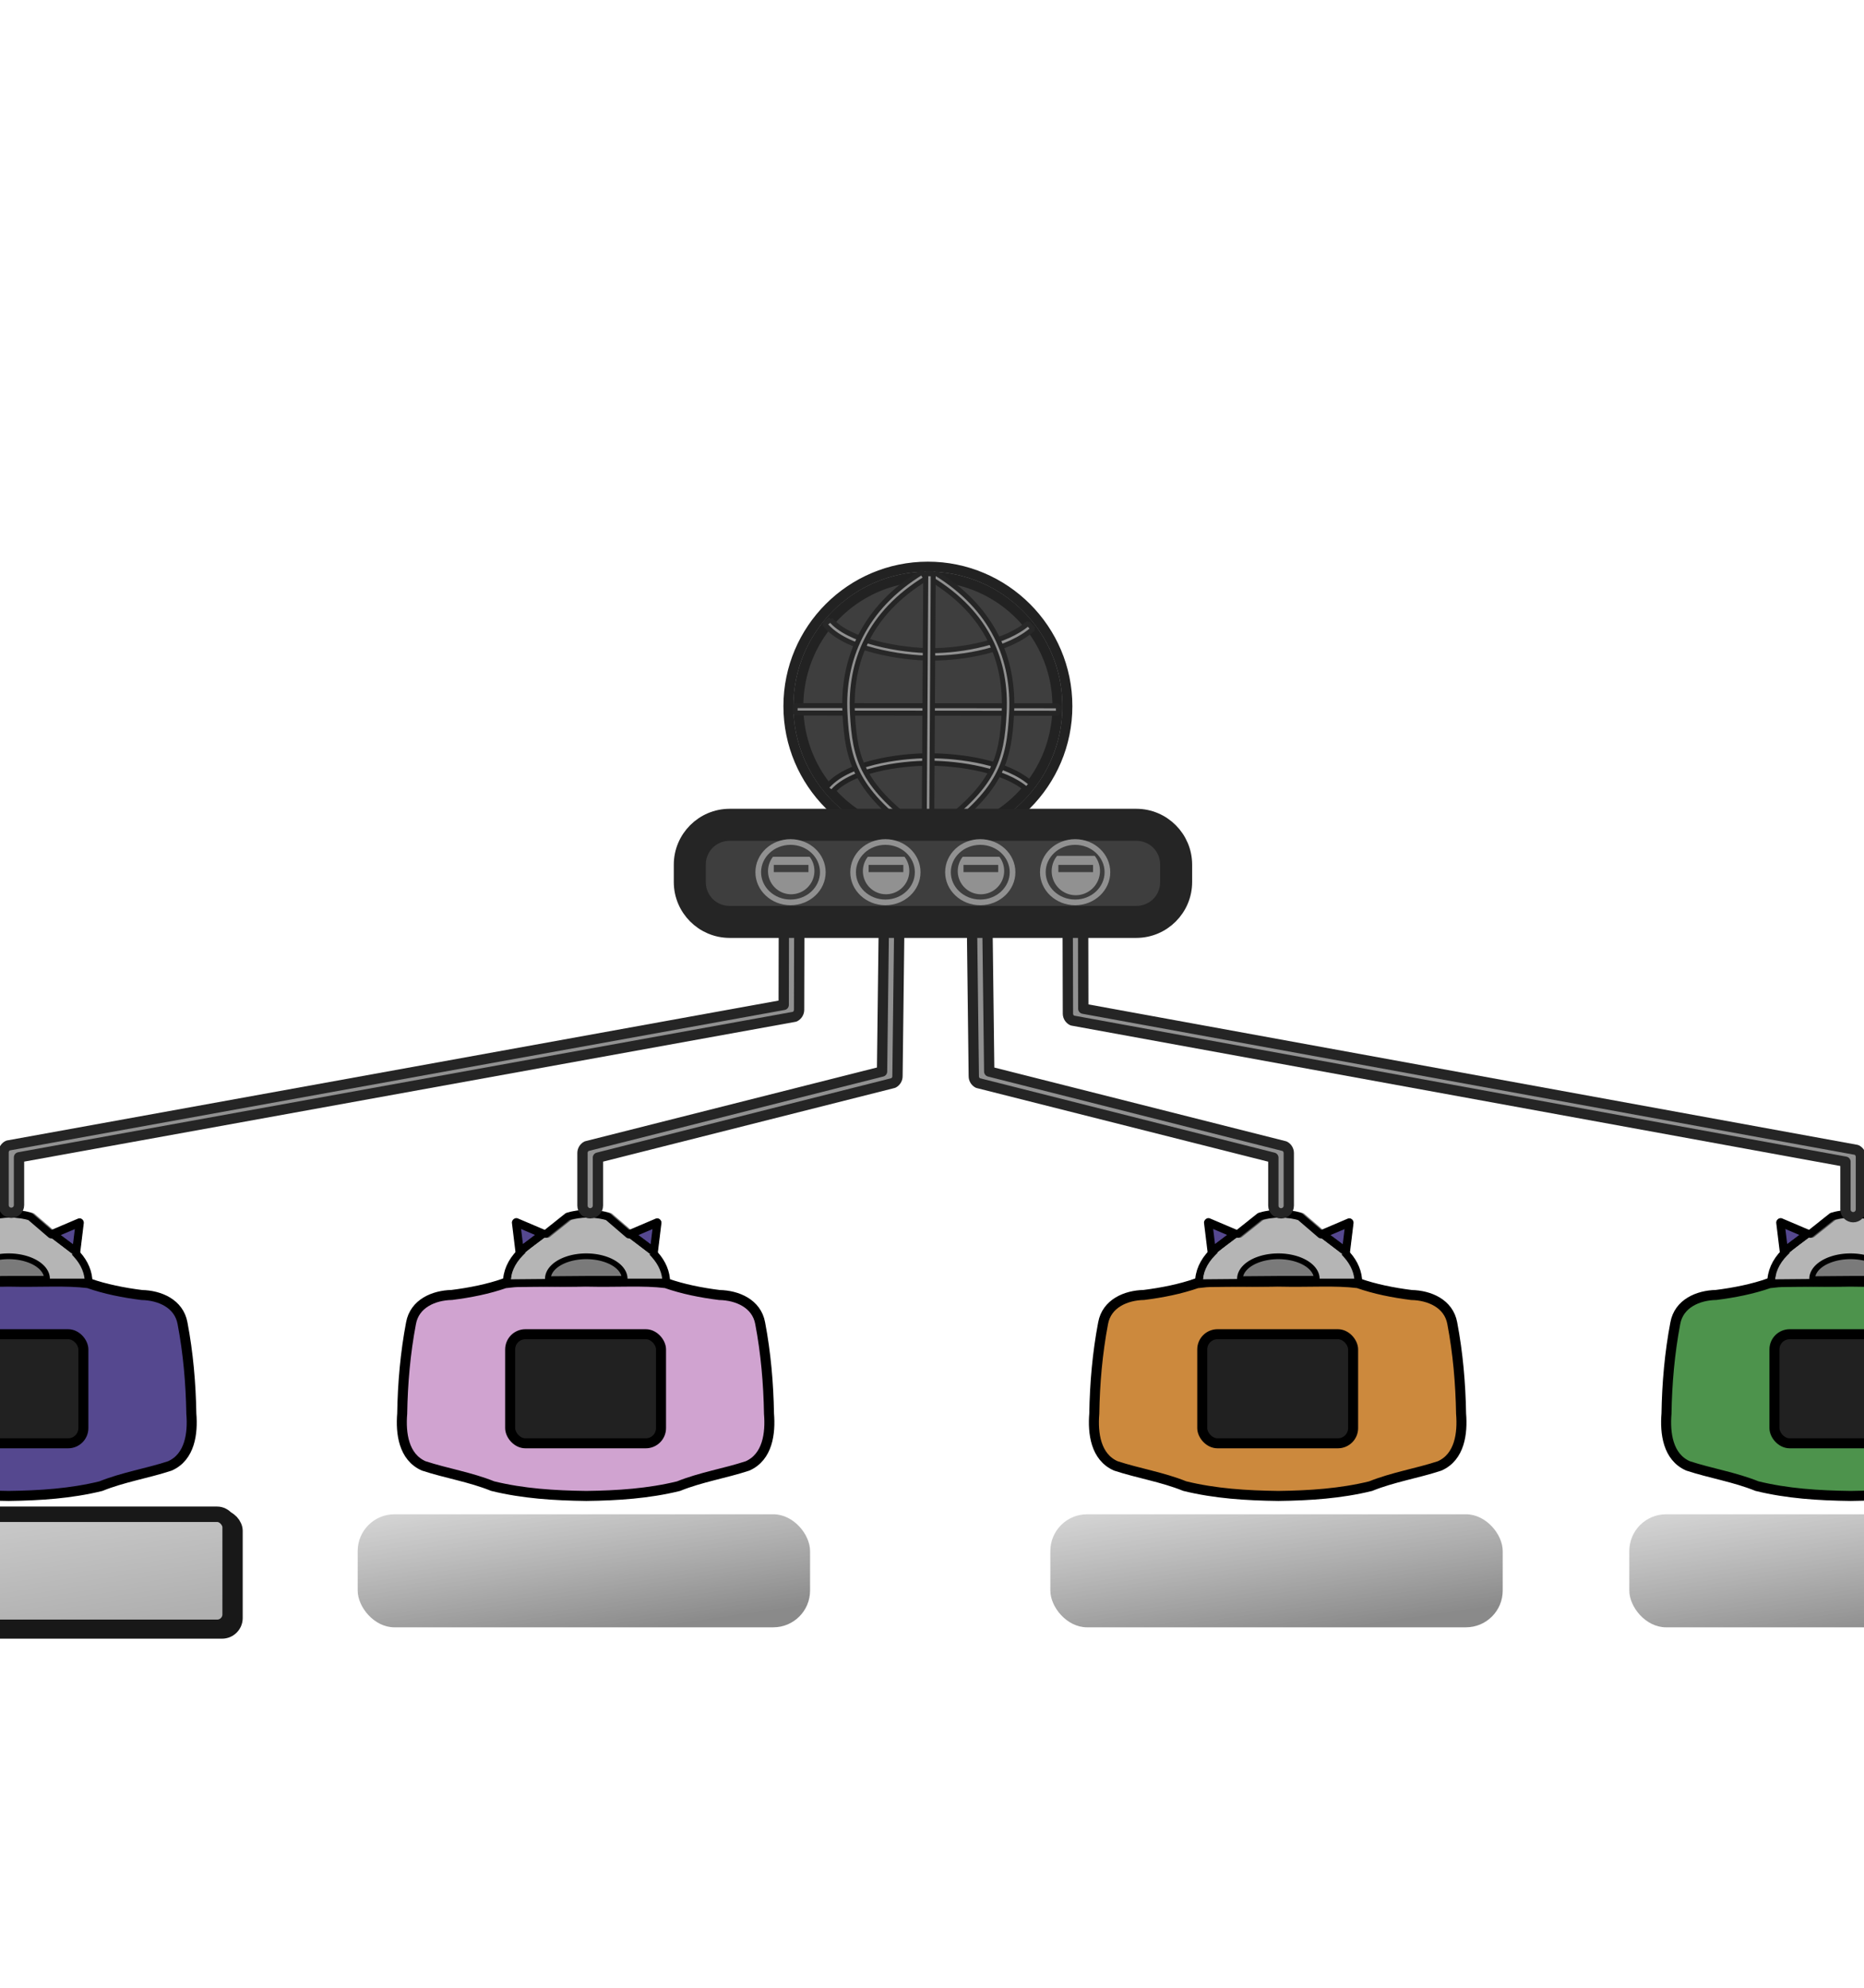 <?xml version="1.0" encoding="UTF-8" standalone="no"?>
<!-- Created with Inkscape (http://www.inkscape.org/) -->

<svg
   width="181mm"
   height="193mm"
   viewBox="0 0 181 193"
   version="1.1"
   id="svg1"
   xml:space="preserve"
   inkscape:version="1.3 (0e150ed6c4, 2023-07-21)"
   sodipodi:docname="connectionsUI.svg"
   inkscape:export-filename="drawing.png"
   inkscape:export-xdpi="60"
   inkscape:export-ydpi="60"
   xmlns:inkscape="http://www.inkscape.org/namespaces/inkscape"
   xmlns:sodipodi="http://sodipodi.sourceforge.net/DTD/sodipodi-0.dtd"
   xmlns:xlink="http://www.w3.org/1999/xlink"
   xmlns="http://www.w3.org/2000/svg"
   xmlns:svg="http://www.w3.org/2000/svg"><sodipodi:namedview
     id="namedview1"
     pagecolor="#505050"
     bordercolor="#eeeeee"
     borderopacity="1"
     inkscape:showpageshadow="0"
     inkscape:pageopacity="0"
     inkscape:pagecheckerboard="0"
     inkscape:deskcolor="#d1d1d1"
     inkscape:document-units="mm"
     inkscape:zoom="1.4142136"
     inkscape:cx="306.88433"
     inkscape:cy="227.68838"
     inkscape:window-width="3840"
     inkscape:window-height="2084"
     inkscape:window-x="0"
     inkscape:window-y="0"
     inkscape:window-maximized="1"
     inkscape:current-layer="layer8" /><defs
     id="defs1"><linearGradient
       id="linearGradient9"
       inkscape:collect="always"><stop
         style="stop-color:#d2d2d2;stop-opacity:1;"
         offset="0"
         id="stop8" /><stop
         style="stop-color:#8a8a8a;stop-opacity:1;"
         offset="1"
         id="stop9" /></linearGradient><linearGradient
       id="linearGradient7"
       inkscape:collect="always"><stop
         style="stop-color:#d2d2d2;stop-opacity:1;"
         offset="0"
         id="stop3" /><stop
         style="stop-color:#b0b0b0;stop-opacity:1;"
         offset="1"
         id="stop4" /></linearGradient><linearGradient
       id="linearGradient1"
       inkscape:collect="always"><stop
         style="stop-color:#d2d2d2;stop-opacity:0.851;"
         offset="0"
         id="stop1" /><stop
         style="stop-color:#8a8a8a;stop-opacity:1;"
         offset="1"
         id="stop2" /></linearGradient><filter
       inkscape:collect="always"
       style="color-interpolation-filters:sRGB"
       id="filter63"
       x="-0.063"
       y="-0.253"
       width="1.126"
       height="1.503"><feGaussianBlur
         inkscape:collect="always"
         stdDeviation="0.21"
         id="feGaussianBlur63" /></filter><filter
       inkscape:collect="always"
       style="color-interpolation-filters:sRGB"
       id="filter63-1"
       x="-0.063"
       y="-0.253"
       width="1.126"
       height="1.503"><feGaussianBlur
         inkscape:collect="always"
         stdDeviation="0.21"
         id="feGaussianBlur63-0" /></filter><filter
       inkscape:collect="always"
       style="color-interpolation-filters:sRGB"
       id="filter63-5"
       x="-0.063"
       y="-0.253"
       width="1.126"
       height="1.503"><feGaussianBlur
         inkscape:collect="always"
         stdDeviation="0.21"
         id="feGaussianBlur63-3" /></filter><filter
       inkscape:collect="always"
       style="color-interpolation-filters:sRGB"
       id="filter63-1-3"
       x="-0.063"
       y="-0.253"
       width="1.126"
       height="1.503"><feGaussianBlur
         inkscape:collect="always"
         stdDeviation="0.21"
         id="feGaussianBlur63-0-8" /></filter><linearGradient
       inkscape:collect="always"
       xlink:href="#linearGradient9"
       id="linearGradient2"
       x1="90.07"
       y1="38.703"
       x2="91.398"
       y2="54.62"
       gradientUnits="userSpaceOnUse"
       gradientTransform="matrix(1.206,0,0,1,-17.308,23.731)" /><linearGradient
       inkscape:collect="always"
       xlink:href="#linearGradient7"
       id="linearGradient3"
       gradientUnits="userSpaceOnUse"
       gradientTransform="matrix(0.566,0,0,1,-50.355,104.37)"
       x1="90.07"
       y1="38.703"
       x2="91.398"
       y2="54.62" /><linearGradient
       inkscape:collect="always"
       xlink:href="#linearGradient1"
       id="linearGradient4"
       gradientUnits="userSpaceOnUse"
       gradientTransform="matrix(0.566,0,0,1,5.958,104.37)"
       x1="90.07"
       y1="38.703"
       x2="91.398"
       y2="54.62" /><linearGradient
       inkscape:collect="always"
       xlink:href="#linearGradient1"
       id="linearGradient5"
       gradientUnits="userSpaceOnUse"
       gradientTransform="matrix(0.566,0,0,1,73.217,104.37)"
       x1="90.07"
       y1="38.703"
       x2="91.398"
       y2="54.62" /><linearGradient
       inkscape:collect="always"
       xlink:href="#linearGradient1"
       id="linearGradient6"
       gradientUnits="userSpaceOnUse"
       gradientTransform="matrix(0.566,0,0,1,129.437,104.37)"
       x1="90.07"
       y1="38.703"
       x2="91.398"
       y2="54.62" /><linearGradient
       inkscape:collect="always"
       xlink:href="#linearGradient7"
       id="linearGradient8"
       gradientUnits="userSpaceOnUse"
       gradientTransform="matrix(0.566,0,0,1,-49.884,104.723)"
       x1="90.07"
       y1="38.703"
       x2="91.398"
       y2="54.62" /><linearGradient
       inkscape:collect="always"
       xlink:href="#linearGradient9"
       id="linearGradient10"
       gradientUnits="userSpaceOnUse"
       gradientTransform="matrix(1.206,0,0,1,-16.838,24.05)"
       x1="90.07"
       y1="38.703"
       x2="91.398"
       y2="54.62" /></defs><g
     inkscape:label="Layer 1"
     inkscape:groupmode="layer"
     id="layer1"
     style="display:inline" /><g
     inkscape:groupmode="layer"
     id="layer2"
     inkscape:label="globe"
     style="display:inline"><g
       id="path1"
       style="stroke:#222222;stroke-width:2;stroke-dasharray:none;stroke-opacity:1"
       transform="matrix(0.484,0,0,0.484,46.253,-5.742)"
       inkscape:export-filename="./path1.png"
       inkscape:export-xdpi="60"
       inkscape:export-ydpi="60"><path
         style="color:#000000;fill:#919191;stroke:#222222;stroke-width:2;stroke-linecap:round;stroke-linejoin:round;stroke-dasharray:none;stroke-opacity:1;paint-order:stroke markers fill"
         d="m 90.594,125.535 c -15.432,0 -27.984,12.554 -27.984,27.986 0,15.432 12.552,27.984 27.984,27.984 15.432,0 27.986,-12.552 27.986,-27.984 0,-15.432 -12.554,-27.986 -27.986,-27.986 z m 0,4 c 13.271,-1e-5 23.986,10.716 23.986,23.986 0,13.271 -10.716,23.984 -23.986,23.984 -13.271,0 -23.984,-10.714 -23.984,-23.984 0,-13.271 10.714,-23.986 23.984,-23.986 z"
         id="path12" /><path
         style="color:#000000;fill:#3e3e3e;stroke:#222222;stroke-width:2;stroke-linecap:round;stroke-linejoin:round;stroke-dasharray:none;stroke-opacity:1;paint-order:stroke markers fill"
         d="M 116.58,153.521 A 25.986,25.986 0 0 1 90.594,179.507 25.986,25.986 0 0 1 64.609,153.521 25.986,25.986 0 0 1 90.594,127.535 25.986,25.986 0 0 1 116.58,153.521 Z"
         id="path13" /></g><path
       style="color:#000000;fill:#919191;stroke:#252525;stroke-width:0.484;stroke-linecap:butt;stroke-linejoin:bevel;stroke-opacity:1;-inkscape-stroke:none"
       d="m 77.207,68.508 v 0.725 l 25.568,0.019 9.7e-4,-0.725 z"
       id="path2" /><path
       style="color:#000000;fill:#919191;stroke:#222222;stroke-width:0.484;stroke-linecap:butt;stroke-linejoin:bevel;stroke-opacity:1;-inkscape-stroke:none"
       d="m 90.218,73.378 c -1.481,-0.002 -3.483,0.173 -5.366,0.644 -1.883,0.471 -3.661,1.225 -4.659,2.491 l 0.57,0.449 c 0.818,-1.038 2.458,-1.784 4.265,-2.236 1.806,-0.452 3.767,-0.624 5.189,-0.622 3.014,0.003 7.394,0.7 9.461,2.543 l 0.483,-0.542 c -2.365,-2.108 -6.825,-2.723 -9.942,-2.726 z"
       id="path2-5" /><path
       style="color:#000000;fill:#919191;stroke:#282828;stroke-width:0.484;stroke-linecap:butt;stroke-linejoin:bevel;stroke-opacity:1;-inkscape-stroke:none"
       d="m 80.647,60.141 -0.57,0.449 c 1.002,1.272 2.864,2.063 4.836,2.577 1.972,0.514 4.063,0.733 5.551,0.731 3.126,-0.003 7.492,-0.741 9.848,-2.841 l -0.483,-0.542 c -2.076,1.851 -6.361,2.655 -9.366,2.658 -1.415,0.002 -3.468,-0.213 -5.367,-0.708 -1.899,-0.495 -3.636,-1.29 -4.45,-2.323 z"
       id="path2-5-2" /><path
       style="color:#000000;fill:#919191;stroke:#252525;stroke-width:0.484;stroke-linecap:butt;stroke-linejoin:bevel;stroke-opacity:1;-inkscape-stroke:none"
       d="m 90.797,55.603 -0.377,0.62 c 5.509,3.357 7.335,8.036 7.086,12.965 -0.117,2.31 -0.354,4.089 -1.314,5.845 -0.96,1.756 -2.663,3.517 -5.772,5.722 l 0.419,0.592 c 3.156,-2.238 4.954,-4.074 5.988,-5.967 1.035,-1.893 1.285,-3.815 1.403,-6.157 0.259,-5.134 -1.727,-10.143 -7.434,-13.62 z"
       id="path3-6-6" /><path
       style="color:#000000;fill:#919191;stroke:#252525;stroke-width:0.484;stroke-linecap:butt;stroke-linejoin:bevel;stroke-opacity:1;-inkscape-stroke:none"
       d="m 89.893,55.703 -0.152,25.592 0.725,0.005 0.152,-25.592 z"
       id="path3" /><path
       style="color:#000000;fill:#919191;stroke:#252525;stroke-width:0.484;stroke-linecap:butt;stroke-linejoin:bevel;stroke-opacity:1;-inkscape-stroke:none"
       d="m 89.538,55.545 c -5.708,3.478 -7.75,8.541 -7.49,13.678 0.118,2.341 0.367,4.263 1.402,6.157 1.035,1.893 2.834,3.729 5.989,5.967 l 0.419,-0.592 C 86.749,78.55 85.046,76.788 84.086,75.032 83.127,73.277 82.889,71.498 82.772,69.187 82.524,64.262 84.407,59.522 89.916,56.165 Z"
       id="path3-6-6-2" /></g><g
     inkscape:groupmode="layer"
     id="layer3"
     inkscape:label="serverTag"
     style="display:none"><rect
       style="display:inline;fill:url(#linearGradient10);stroke:#0d0d0d;stroke-width:1.5;stroke-linejoin:bevel;stroke-dasharray:none;stroke-opacity:1;paint-order:stroke markers fill"
       id="rect1-7"
       width="93.506"
       height="10.975"
       x="44.413"
       y="66.705"
       ry="1.792"
       inkscape:export-filename="./rect1-7.png"
       inkscape:export-xdpi="60"
       inkscape:export-ydpi="60" /><rect
       style="display:inline;fill:url(#linearGradient2);stroke:#181818;stroke-width:1.5;stroke-linejoin:bevel;stroke-dasharray:none;stroke-opacity:1;paint-order:stroke markers fill"
       id="rect1"
       width="93.506"
       height="10.975"
       x="43.943"
       y="66.385"
       ry="1.792" /></g><g
     inkscape:groupmode="layer"
     id="layer4"
     inkscape:label="p1GBA"
     style="display:inline"><path
       style="fill:#55488f;fill-opacity:1;stroke:#000000;stroke-width:0.972;stroke-linecap:butt;stroke-linejoin:miter;stroke-dasharray:none;stroke-opacity:1"
       d="m -7.025,124.576 c -1.678,0.589 -3.434,0.93 -5.199,1.154 -1.745,0.034 -3.61,0.83 -3.957,2.74 -0.551,2.89 -0.808,5.843 -0.857,8.785 -0.154,1.887 0.124,4.199 2.086,5.07 2.206,0.724 4.534,1.088 6.699,1.964 2.953,0.726 6.009,0.918 9.096,0.955 3.039,-0.038 6.046,-0.236 8.952,-0.95 2.165,-0.876 4.493,-1.239 6.699,-1.964 1.963,-0.871 2.241,-3.183 2.086,-5.07 -0.05,-2.942 -0.306,-5.895 -0.857,-8.785 -0.347,-1.909 -2.212,-2.706 -3.957,-2.74 -1.765,-0.224 -3.521,-0.565 -5.199,-1.154 -2.241,-0.273 -4.511,-0.073 -7.796,-0.146 -3.285,0.068 -5.555,-0.131 -7.796,0.141 z"
       id="path4288-5-3"
       sodipodi:nodetypes="ccccccccccccccc"
       inkscape:export-filename="./path4288-5-3.png"
       inkscape:export-xdpi="60"
       inkscape:export-ydpi="60" /><rect
       style="fill:#212121;fill-opacity:1;stroke:#000000;stroke-width:0.972;stroke-linecap:round;stroke-linejoin:round;stroke-dasharray:none;stroke-opacity:1;paint-order:stroke markers fill;stop-color:#000000"
       id="rect7300-7"
       width="14.65"
       height="10.591"
       x="-6.554"
       y="129.542"
       ry="1.478" /><path
       style="mix-blend-mode:normal;fill:#b5b5b5;fill-opacity:1;stroke:#000000;stroke-width:0.265px;stroke-linecap:butt;stroke-linejoin:miter;stroke-opacity:1"
       d="m -6.694,124.734 15.237,-0.173 -0.347,-1.669 -0.867,-1.084 -2.363,-1.821 -2.146,-1.886 -3.316,-0.087 -2.839,1.929 -3.078,2.601 z m 0,0 15.237,-0.173 -0.347,-1.669 -0.867,-1.084 -2.363,-1.821 -2.146,-1.886 -3.316,-0.087 -2.839,1.929 -3.078,2.601 z"
       id="path46" /><path
       id="path7904"
       style="fill:none;stroke:#000000;stroke-width:0.745;stroke-linecap:round;stroke-linejoin:round;stroke-dasharray:none;stroke-opacity:1;paint-order:stroke markers fill;stop-color:#000000"
       d="m -3.093,119.803 2.125,-1.692 c 1.04,-0.335 2.657,-0.388 3.908,0.018 l 2.022,1.736"
       sodipodi:nodetypes="cccc" /><path
       id="path7741"
       style="fill:none;stroke:#000000;stroke-width:0.745;stroke-linecap:square;stroke-linejoin:round;stroke-dasharray:none;stroke-opacity:1;paint-order:stroke markers fill;stop-color:#000000"
       d="m -5.592,121.64 c -0.844,0.858 -1.306,1.881 -1.285,2.946 l 7.741,-0.069 H 8.606 c 0,-0.959 -0.391,-1.88 -1.097,-2.675"
       sodipodi:nodetypes="ccccc" /><path
       id="path7904-2"
       style="opacity:0.741;mix-blend-mode:normal;fill:none;stroke:#000000;stroke-width:2.816;stroke-linecap:round;stroke-linejoin:round;stroke-dasharray:none;stroke-opacity:1;paint-order:stroke markers fill;filter:url(#filter63);stop-color:#000000"
       d="m 263.712,121.843 8.032,-6.396 c 3.929,-1.267 10.044,-1.467 14.772,0.066 l 7.641,6.562"
       sodipodi:nodetypes="cccc"
       transform="matrix(0.265,0,0,0.265,-72.821,87.521)" /><path
       sodipodi:type="star"
       style="fill:#55488f;fill-opacity:1;stroke:#000000;stroke-width:2.443;stroke-linecap:round;stroke-linejoin:round;stroke-dasharray:none;stroke-opacity:1;paint-order:stroke markers fill;stop-color:#000000"
       id="path7795-3-7"
       inkscape:flatsided="true"
       sodipodi:sides="3"
       sodipodi:cx="322.01526"
       sodipodi:cy="220.81708"
       sodipodi:r1="5.4042969"
       sodipodi:r2="2.7021484"
       sodipodi:arg1="1.0303768"
       sodipodi:arg2="2.0775744"
       inkscape:rounded="0"
       inkscape:randomized="0"
       d="m 324.796,225.451 -8.184,-4.543 8.027,-4.816 z"
       inkscape:transform-center-x="1.0377152"
       inkscape:transform-center-y="0.32628881"
       transform="matrix(0.302,0.042,-0.042,0.302,-81.2,39.824)" /><path
       sodipodi:type="star"
       style="fill:none;fill-opacity:1;stroke:#000000;stroke-width:2.443;stroke-linecap:round;stroke-linejoin:round;stroke-dasharray:none;stroke-opacity:1;paint-order:stroke markers fill;stop-color:#000000"
       id="path7795-3-7-8"
       inkscape:flatsided="true"
       sodipodi:sides="3"
       sodipodi:cx="322.01526"
       sodipodi:cy="220.81708"
       sodipodi:r1="5.4042969"
       sodipodi:r2="2.7021484"
       sodipodi:arg1="1.0303768"
       sodipodi:arg2="2.0775744"
       inkscape:rounded="0"
       inkscape:randomized="0"
       d="m 324.796,225.451 -8.184,-4.543 8.027,-4.816 z"
       inkscape:transform-center-x="1.0377152"
       inkscape:transform-center-y="0.32628881"
       transform="matrix(0.302,0.042,-0.042,0.302,-81.24,39.765)" /><path
       sodipodi:type="star"
       style="fill:#55488f;fill-opacity:1;stroke:#000000;stroke-width:2.443;stroke-linecap:round;stroke-linejoin:round;stroke-dasharray:none;stroke-opacity:1;paint-order:stroke markers fill;stop-color:#000000"
       id="path7795-3-7-5"
       inkscape:flatsided="true"
       sodipodi:sides="3"
       sodipodi:cx="322.01526"
       sodipodi:cy="220.81708"
       sodipodi:r1="5.4042969"
       sodipodi:r2="2.7021484"
       sodipodi:arg1="1.0303768"
       sodipodi:arg2="2.0775744"
       inkscape:rounded="0"
       inkscape:randomized="0"
       d="m 324.796,225.451 -8.184,-4.543 8.027,-4.816 z"
       inkscape:transform-center-x="-1.0377137"
       inkscape:transform-center-y="0.32628325"
       transform="matrix(-0.302,0.042,0.042,0.302,82.953,39.806)" /><path
       sodipodi:type="star"
       style="fill:none;fill-opacity:1;stroke:#000000;stroke-width:2.443;stroke-linecap:round;stroke-linejoin:round;stroke-dasharray:none;stroke-opacity:1;paint-order:stroke markers fill;stop-color:#000000"
       id="path7795-3-7-5-8"
       inkscape:flatsided="true"
       sodipodi:sides="3"
       sodipodi:cx="322.01526"
       sodipodi:cy="220.81708"
       sodipodi:r1="5.4042969"
       sodipodi:r2="2.7021484"
       sodipodi:arg1="1.0303768"
       sodipodi:arg2="2.0775744"
       inkscape:rounded="0"
       inkscape:randomized="0"
       d="m 324.796,225.451 -8.184,-4.543 8.027,-4.816 z"
       inkscape:transform-center-x="-1.0377137"
       inkscape:transform-center-y="0.32628325"
       transform="matrix(-0.302,0.042,0.042,0.302,83.013,39.747)" /><path
       style="fill:#7a7a7a;fill-opacity:1;stroke:#000000;stroke-width:0.559;stroke-linecap:round;stroke-linejoin:round;stroke-dasharray:none;stroke-opacity:1;paint-order:stroke markers fill;stop-color:#000000"
       id="path8685"
       sodipodi:type="arc"
       sodipodi:cx="0.83725649"
       sodipodi:cy="-124.16708"
       sodipodi:rx="3.7272902"
       sodipodi:ry="2.1917434"
       sodipodi:start="0"
       sodipodi:end="3.1547549"
       sodipodi:arc-type="slice"
       d="m 4.565,-124.167 a 3.727,2.192 0 0 1 -1.878,1.903 3.727,2.192 0 0 1 -3.741,-0.015 3.727,2.192 0 0 1 -1.835,-1.917 l 3.727,0.029 z"
       transform="scale(1,-1)" /></g><g
     inkscape:groupmode="layer"
     id="layer5"
     inkscape:label="p2GBA"
     style="display:inline"><path
       style="fill:#d0a3d0;fill-opacity:1;stroke:#000000;stroke-width:0.972;stroke-linecap:butt;stroke-linejoin:miter;stroke-dasharray:none;stroke-opacity:1"
       d="m 49.067,124.576 c -1.678,0.589 -3.434,0.93 -5.199,1.154 -1.745,0.034 -3.61,0.83 -3.957,2.74 -0.551,2.89 -0.808,5.843 -0.857,8.785 -0.154,1.887 0.124,4.199 2.086,5.07 2.206,0.724 4.534,1.088 6.699,1.964 2.953,0.726 6.009,0.918 9.096,0.955 3.039,-0.038 6.046,-0.236 8.952,-0.95 2.165,-0.876 4.493,-1.239 6.699,-1.964 1.963,-0.871 2.241,-3.183 2.086,-5.07 -0.05,-2.942 -0.306,-5.895 -0.857,-8.785 -0.347,-1.909 -2.212,-2.706 -3.957,-2.74 -1.765,-0.224 -3.521,-0.565 -5.199,-1.154 -2.241,-0.273 -4.511,-0.073 -7.796,-0.146 -3.285,0.068 -5.555,-0.131 -7.796,0.141 z"
       id="path4288-5-3-7"
       sodipodi:nodetypes="ccccccccccccccc"
       inkscape:export-filename="./path4288-5-3-7.png"
       inkscape:export-xdpi="60"
       inkscape:export-ydpi="60" /><rect
       style="fill:#212121;fill-opacity:1;stroke:#000000;stroke-width:0.972;stroke-linecap:round;stroke-linejoin:round;stroke-dasharray:none;stroke-opacity:1;paint-order:stroke markers fill;stop-color:#000000"
       id="rect7300-7-7"
       width="14.65"
       height="10.591"
       x="49.538"
       y="129.542"
       ry="1.478" /><path
       style="mix-blend-mode:normal;fill:#b5b5b5;fill-opacity:1;stroke:#000000;stroke-width:0.265px;stroke-linecap:butt;stroke-linejoin:miter;stroke-opacity:1"
       d="m 49.397,124.734 15.237,-0.173 -0.347,-1.669 -0.867,-1.084 -2.363,-1.821 -2.146,-1.886 -3.316,-0.087 -2.839,1.929 -3.078,2.601 z m 0,0 15.237,-0.173 -0.347,-1.669 -0.867,-1.084 -2.363,-1.821 -2.146,-1.886 -3.316,-0.087 -2.839,1.929 -3.078,2.601 z"
       id="path46-2" /><path
       id="path7904-6"
       style="fill:none;stroke:#000000;stroke-width:0.745;stroke-linecap:round;stroke-linejoin:round;stroke-dasharray:none;stroke-opacity:1;paint-order:stroke markers fill;stop-color:#000000"
       d="m 52.998,119.803 2.125,-1.692 c 1.04,-0.335 2.657,-0.388 3.908,0.018 l 2.022,1.736"
       sodipodi:nodetypes="cccc" /><path
       id="path7741-4"
       style="fill:none;stroke:#000000;stroke-width:0.745;stroke-linecap:square;stroke-linejoin:round;stroke-dasharray:none;stroke-opacity:1;paint-order:stroke markers fill;stop-color:#000000"
       d="m 50.499,121.64 c -0.844,0.858 -1.306,1.881 -1.285,2.946 l 7.741,-0.069 h 7.742 c 0,-0.959 -0.391,-1.88 -1.097,-2.675"
       sodipodi:nodetypes="ccccc" /><path
       id="path7904-2-5"
       style="opacity:0.741;mix-blend-mode:normal;fill:none;stroke:#000000;stroke-width:2.816;stroke-linecap:round;stroke-linejoin:round;stroke-dasharray:none;stroke-opacity:1;paint-order:stroke markers fill;filter:url(#filter63-1);stop-color:#000000"
       d="m 263.712,121.843 8.032,-6.396 c 3.929,-1.267 10.044,-1.467 14.772,0.066 l 7.641,6.562"
       sodipodi:nodetypes="cccc"
       transform="matrix(0.265,0,0,0.265,-16.729,87.521)" /><path
       sodipodi:type="star"
       style="fill:#55488f;fill-opacity:1;stroke:#000000;stroke-width:2.443;stroke-linecap:round;stroke-linejoin:round;stroke-dasharray:none;stroke-opacity:1;paint-order:stroke markers fill;stop-color:#000000"
       id="path7795-3-7-2"
       inkscape:flatsided="true"
       sodipodi:sides="3"
       sodipodi:cx="322.01526"
       sodipodi:cy="220.81708"
       sodipodi:r1="5.4042969"
       sodipodi:r2="2.7021484"
       sodipodi:arg1="1.0303768"
       sodipodi:arg2="2.0775744"
       inkscape:rounded="0"
       inkscape:randomized="0"
       d="m 324.796,225.451 -8.184,-4.543 8.027,-4.816 z"
       inkscape:transform-center-x="1.0377152"
       inkscape:transform-center-y="0.32628881"
       transform="matrix(0.302,0.042,-0.042,0.302,-25.109,39.824)" /><path
       sodipodi:type="star"
       style="fill:none;fill-opacity:1;stroke:#000000;stroke-width:2.443;stroke-linecap:round;stroke-linejoin:round;stroke-dasharray:none;stroke-opacity:1;paint-order:stroke markers fill;stop-color:#000000"
       id="path7795-3-7-8-0"
       inkscape:flatsided="true"
       sodipodi:sides="3"
       sodipodi:cx="322.01526"
       sodipodi:cy="220.81708"
       sodipodi:r1="5.4042969"
       sodipodi:r2="2.7021484"
       sodipodi:arg1="1.0303768"
       sodipodi:arg2="2.0775744"
       inkscape:rounded="0"
       inkscape:randomized="0"
       d="m 324.796,225.451 -8.184,-4.543 8.027,-4.816 z"
       inkscape:transform-center-x="1.0377152"
       inkscape:transform-center-y="0.32628881"
       transform="matrix(0.302,0.042,-0.042,0.302,-25.148,39.765)" /><path
       sodipodi:type="star"
       style="fill:#55488f;fill-opacity:1;stroke:#000000;stroke-width:2.443;stroke-linecap:round;stroke-linejoin:round;stroke-dasharray:none;stroke-opacity:1;paint-order:stroke markers fill;stop-color:#000000"
       id="path7795-3-7-5-2"
       inkscape:flatsided="true"
       sodipodi:sides="3"
       sodipodi:cx="322.01526"
       sodipodi:cy="220.81708"
       sodipodi:r1="5.4042969"
       sodipodi:r2="2.7021484"
       sodipodi:arg1="1.0303768"
       sodipodi:arg2="2.0775744"
       inkscape:rounded="0"
       inkscape:randomized="0"
       d="m 324.796,225.451 -8.184,-4.543 8.027,-4.816 z"
       inkscape:transform-center-x="-1.0377137"
       inkscape:transform-center-y="0.32628325"
       transform="matrix(-0.302,0.042,0.042,0.302,139.045,39.806)" /><path
       sodipodi:type="star"
       style="fill:none;fill-opacity:1;stroke:#000000;stroke-width:2.443;stroke-linecap:round;stroke-linejoin:round;stroke-dasharray:none;stroke-opacity:1;paint-order:stroke markers fill;stop-color:#000000"
       id="path7795-3-7-5-8-9"
       inkscape:flatsided="true"
       sodipodi:sides="3"
       sodipodi:cx="322.01526"
       sodipodi:cy="220.81708"
       sodipodi:r1="5.4042969"
       sodipodi:r2="2.7021484"
       sodipodi:arg1="1.0303768"
       sodipodi:arg2="2.0775744"
       inkscape:rounded="0"
       inkscape:randomized="0"
       d="m 324.796,225.451 -8.184,-4.543 8.027,-4.816 z"
       inkscape:transform-center-x="-1.0377137"
       inkscape:transform-center-y="0.32628325"
       transform="matrix(-0.302,0.042,0.042,0.302,139.105,39.747)" /><path
       style="fill:#7a7a7a;fill-opacity:1;stroke:#000000;stroke-width:0.559;stroke-linecap:round;stroke-linejoin:round;stroke-dasharray:none;stroke-opacity:1;paint-order:stroke markers fill;stop-color:#000000"
       id="path8685-0"
       sodipodi:type="arc"
       sodipodi:cx="56.928955"
       sodipodi:cy="-124.16708"
       sodipodi:rx="3.7272902"
       sodipodi:ry="2.1917434"
       sodipodi:start="0"
       sodipodi:end="3.1547549"
       sodipodi:arc-type="slice"
       d="m 60.656,-124.167 a 3.727,2.192 0 0 1 -1.878,1.903 3.727,2.192 0 0 1 -3.741,-0.015 3.727,2.192 0 0 1 -1.835,-1.917 l 3.727,0.029 z"
       transform="scale(1,-1)" /></g><g
     inkscape:groupmode="layer"
     id="layer6"
     inkscape:label="p3GBA"
     style="display:inline"><path
       style="fill:#cc893d;fill-opacity:1;stroke:#000000;stroke-width:0.972;stroke-linecap:butt;stroke-linejoin:miter;stroke-dasharray:none;stroke-opacity:1"
       d="m 116.271,124.576 c -1.678,0.589 -3.434,0.93 -5.199,1.154 -1.745,0.034 -3.61,0.83 -3.957,2.74 -0.551,2.89 -0.808,5.843 -0.857,8.785 -0.154,1.887 0.124,4.199 2.086,5.07 2.206,0.724 4.534,1.088 6.699,1.964 2.953,0.726 6.009,0.918 9.096,0.955 3.039,-0.038 6.046,-0.236 8.952,-0.95 2.165,-0.876 4.493,-1.239 6.699,-1.964 1.963,-0.871 2.241,-3.183 2.086,-5.07 -0.05,-2.942 -0.306,-5.895 -0.857,-8.785 -0.347,-1.909 -2.212,-2.706 -3.957,-2.74 -1.765,-0.224 -3.521,-0.565 -5.199,-1.154 -2.241,-0.273 -4.511,-0.073 -7.796,-0.146 -3.285,0.068 -5.555,-0.131 -7.796,0.141 z"
       id="path4288-5-3-9"
       sodipodi:nodetypes="ccccccccccccccc"
       inkscape:export-filename="./path4288-5-3-9.png"
       inkscape:export-xdpi="60"
       inkscape:export-ydpi="60" /><rect
       style="fill:#212121;fill-opacity:1;stroke:#000000;stroke-width:0.972;stroke-linecap:round;stroke-linejoin:round;stroke-dasharray:none;stroke-opacity:1;paint-order:stroke markers fill;stop-color:#000000"
       id="rect7300-7-3"
       width="14.65"
       height="10.591"
       x="116.742"
       y="129.542"
       ry="1.478" /><path
       style="mix-blend-mode:normal;fill:#b5b5b5;fill-opacity:1;stroke:#000000;stroke-width:0.265px;stroke-linecap:butt;stroke-linejoin:miter;stroke-opacity:1"
       d="m 116.602,124.734 15.238,-0.173 -0.347,-1.669 -0.867,-1.084 -2.363,-1.821 -2.146,-1.886 -3.316,-0.087 -2.839,1.929 -3.078,2.601 z m 0,0 15.238,-0.173 -0.347,-1.669 -0.867,-1.084 -2.363,-1.821 -2.146,-1.886 -3.316,-0.087 -2.839,1.929 -3.078,2.601 z"
       id="path46-7" /><path
       id="path7904-8"
       style="fill:none;stroke:#000000;stroke-width:0.745;stroke-linecap:round;stroke-linejoin:round;stroke-dasharray:none;stroke-opacity:1;paint-order:stroke markers fill;stop-color:#000000"
       d="m 120.203,119.803 2.125,-1.692 c 1.04,-0.335 2.657,-0.388 3.908,0.018 l 2.022,1.736"
       sodipodi:nodetypes="cccc" /><path
       id="path7741-7"
       style="fill:none;stroke:#000000;stroke-width:0.745;stroke-linecap:square;stroke-linejoin:round;stroke-dasharray:none;stroke-opacity:1;paint-order:stroke markers fill;stop-color:#000000"
       d="m 117.704,121.64 c -0.844,0.858 -1.306,1.881 -1.285,2.946 l 7.741,-0.069 h 7.742 c 0,-0.959 -0.391,-1.88 -1.097,-2.675"
       sodipodi:nodetypes="ccccc" /><path
       id="path7904-2-4"
       style="opacity:0.741;mix-blend-mode:normal;fill:none;stroke:#000000;stroke-width:2.816;stroke-linecap:round;stroke-linejoin:round;stroke-dasharray:none;stroke-opacity:1;paint-order:stroke markers fill;filter:url(#filter63-5);stop-color:#000000"
       d="m 263.712,121.843 8.032,-6.396 c 3.929,-1.267 10.044,-1.467 14.772,0.066 l 7.641,6.562"
       sodipodi:nodetypes="cccc"
       transform="matrix(0.265,0,0,0.265,50.475,87.521)" /><path
       sodipodi:type="star"
       style="fill:#55488f;fill-opacity:1;stroke:#000000;stroke-width:2.443;stroke-linecap:round;stroke-linejoin:round;stroke-dasharray:none;stroke-opacity:1;paint-order:stroke markers fill;stop-color:#000000"
       id="path7795-3-7-1"
       inkscape:flatsided="true"
       sodipodi:sides="3"
       sodipodi:cx="322.01526"
       sodipodi:cy="220.81708"
       sodipodi:r1="5.4042969"
       sodipodi:r2="2.7021484"
       sodipodi:arg1="1.0303768"
       sodipodi:arg2="2.0775744"
       inkscape:rounded="0"
       inkscape:randomized="0"
       d="m 324.796,225.451 -8.184,-4.543 8.027,-4.816 z"
       inkscape:transform-center-x="1.0377152"
       inkscape:transform-center-y="0.32628881"
       transform="matrix(0.302,0.042,-0.042,0.302,42.096,39.824)" /><path
       sodipodi:type="star"
       style="fill:none;fill-opacity:1;stroke:#000000;stroke-width:2.443;stroke-linecap:round;stroke-linejoin:round;stroke-dasharray:none;stroke-opacity:1;paint-order:stroke markers fill;stop-color:#000000"
       id="path7795-3-7-8-9"
       inkscape:flatsided="true"
       sodipodi:sides="3"
       sodipodi:cx="322.01526"
       sodipodi:cy="220.81708"
       sodipodi:r1="5.4042969"
       sodipodi:r2="2.7021484"
       sodipodi:arg1="1.0303768"
       sodipodi:arg2="2.0775744"
       inkscape:rounded="0"
       inkscape:randomized="0"
       d="m 324.796,225.451 -8.184,-4.543 8.027,-4.816 z"
       inkscape:transform-center-x="1.0377152"
       inkscape:transform-center-y="0.32628881"
       transform="matrix(0.302,0.042,-0.042,0.302,42.056,39.765)" /><path
       sodipodi:type="star"
       style="fill:#55488f;fill-opacity:1;stroke:#000000;stroke-width:2.443;stroke-linecap:round;stroke-linejoin:round;stroke-dasharray:none;stroke-opacity:1;paint-order:stroke markers fill;stop-color:#000000"
       id="path7795-3-7-5-0"
       inkscape:flatsided="true"
       sodipodi:sides="3"
       sodipodi:cx="322.01526"
       sodipodi:cy="220.81708"
       sodipodi:r1="5.4042969"
       sodipodi:r2="2.7021484"
       sodipodi:arg1="1.0303768"
       sodipodi:arg2="2.0775744"
       inkscape:rounded="0"
       inkscape:randomized="0"
       d="m 324.796,225.451 -8.184,-4.543 8.027,-4.816 z"
       inkscape:transform-center-x="-1.0377137"
       inkscape:transform-center-y="0.32628325"
       transform="matrix(-0.302,0.042,0.042,0.302,206.25,39.806)" /><path
       sodipodi:type="star"
       style="fill:none;fill-opacity:1;stroke:#000000;stroke-width:2.443;stroke-linecap:round;stroke-linejoin:round;stroke-dasharray:none;stroke-opacity:1;paint-order:stroke markers fill;stop-color:#000000"
       id="path7795-3-7-5-8-98"
       inkscape:flatsided="true"
       sodipodi:sides="3"
       sodipodi:cx="322.01526"
       sodipodi:cy="220.81708"
       sodipodi:r1="5.4042969"
       sodipodi:r2="2.7021484"
       sodipodi:arg1="1.0303768"
       sodipodi:arg2="2.0775744"
       inkscape:rounded="0"
       inkscape:randomized="0"
       d="m 324.796,225.451 -8.184,-4.543 8.027,-4.816 z"
       inkscape:transform-center-x="-1.0377137"
       inkscape:transform-center-y="0.32628325"
       transform="matrix(-0.302,0.042,0.042,0.302,206.309,39.747)" /><path
       style="fill:#7a7a7a;fill-opacity:1;stroke:#000000;stroke-width:0.559;stroke-linecap:round;stroke-linejoin:round;stroke-dasharray:none;stroke-opacity:1;paint-order:stroke markers fill;stop-color:#000000"
       id="path8685-8"
       sodipodi:type="arc"
       sodipodi:cx="124.13313"
       sodipodi:cy="-124.16708"
       sodipodi:rx="3.7272902"
       sodipodi:ry="2.1917434"
       sodipodi:start="0"
       sodipodi:end="3.1547549"
       sodipodi:arc-type="slice"
       d="m 127.86,-124.167 a 3.727,2.192 0 0 1 -1.878,1.903 3.727,2.192 0 0 1 -3.741,-0.015 3.727,2.192 0 0 1 -1.835,-1.917 l 3.727,0.029 z"
       transform="scale(1,-1)" /></g><g
     inkscape:groupmode="layer"
     id="layer7"
     inkscape:label="p4GBA"
     style="display:inline"><path
       style="fill:#4d934c;fill-opacity:1;stroke:#000000;stroke-width:0.972;stroke-linecap:butt;stroke-linejoin:miter;stroke-dasharray:none;stroke-opacity:1"
       d="m 171.834,124.576 c -1.678,0.589 -3.434,0.93 -5.199,1.154 -1.745,0.034 -3.61,0.83 -3.957,2.74 -0.551,2.89 -0.808,5.843 -0.857,8.785 -0.154,1.887 0.124,4.199 2.086,5.07 2.206,0.724 4.534,1.088 6.699,1.964 2.953,0.726 6.009,0.918 9.096,0.955 3.039,-0.038 6.046,-0.236 8.952,-0.95 2.165,-0.876 4.493,-1.239 6.699,-1.964 1.963,-0.871 2.241,-3.183 2.086,-5.07 -0.05,-2.942 -0.306,-5.895 -0.857,-8.785 -0.347,-1.909 -2.212,-2.706 -3.957,-2.74 -1.765,-0.224 -3.521,-0.565 -5.199,-1.154 -2.241,-0.273 -4.511,-0.073 -7.796,-0.146 -3.285,0.068 -5.555,-0.131 -7.796,0.141 z"
       id="path4288-5-3-7-8"
       sodipodi:nodetypes="ccccccccccccccc"
       inkscape:export-filename="./path4288-5-3-7-8.png"
       inkscape:export-xdpi="60"
       inkscape:export-ydpi="60" /><rect
       style="fill:#212121;fill-opacity:1;stroke:#000000;stroke-width:0.972;stroke-linecap:round;stroke-linejoin:round;stroke-dasharray:none;stroke-opacity:1;paint-order:stroke markers fill;stop-color:#000000"
       id="rect7300-7-7-4"
       width="14.65"
       height="10.591"
       x="172.304"
       y="129.542"
       ry="1.478" /><path
       style="mix-blend-mode:normal;fill:#b5b5b5;fill-opacity:1;stroke:#000000;stroke-width:0.265px;stroke-linecap:butt;stroke-linejoin:miter;stroke-opacity:1"
       d="m 172.165,124.734 15.238,-0.173 -0.347,-1.669 -0.867,-1.084 -2.363,-1.821 -2.146,-1.886 -3.316,-0.087 -2.839,1.929 -3.078,2.601 z m 0,0 15.238,-0.173 -0.347,-1.669 -0.867,-1.084 -2.363,-1.821 -2.146,-1.886 -3.316,-0.087 -2.839,1.929 -3.078,2.601 z"
       id="path46-2-3" /><path
       id="path7904-6-7"
       style="fill:none;stroke:#000000;stroke-width:0.745;stroke-linecap:round;stroke-linejoin:round;stroke-dasharray:none;stroke-opacity:1;paint-order:stroke markers fill;stop-color:#000000"
       d="m 175.765,119.803 2.125,-1.692 c 1.04,-0.335 2.657,-0.388 3.908,0.018 l 2.022,1.736"
       sodipodi:nodetypes="cccc" /><path
       id="path7741-4-1"
       style="fill:none;stroke:#000000;stroke-width:0.745;stroke-linecap:square;stroke-linejoin:round;stroke-dasharray:none;stroke-opacity:1;paint-order:stroke markers fill;stop-color:#000000"
       d="m 173.267,121.64 c -0.844,0.858 -1.306,1.881 -1.285,2.946 l 7.741,-0.069 h 7.742 c 0,-0.959 -0.391,-1.88 -1.097,-2.675"
       sodipodi:nodetypes="ccccc" /><path
       id="path7904-2-5-3"
       style="opacity:0.741;mix-blend-mode:normal;fill:none;stroke:#000000;stroke-width:2.816;stroke-linecap:round;stroke-linejoin:round;stroke-dasharray:none;stroke-opacity:1;paint-order:stroke markers fill;filter:url(#filter63-1-3);stop-color:#000000"
       d="m 263.712,121.843 8.032,-6.396 c 3.929,-1.267 10.044,-1.467 14.772,0.066 l 7.641,6.562"
       sodipodi:nodetypes="cccc"
       transform="matrix(0.265,0,0,0.265,106.038,87.521)" /><path
       sodipodi:type="star"
       style="fill:#55488f;fill-opacity:1;stroke:#000000;stroke-width:2.443;stroke-linecap:round;stroke-linejoin:round;stroke-dasharray:none;stroke-opacity:1;paint-order:stroke markers fill;stop-color:#000000"
       id="path7795-3-7-2-8"
       inkscape:flatsided="true"
       sodipodi:sides="3"
       sodipodi:cx="322.01526"
       sodipodi:cy="220.81708"
       sodipodi:r1="5.4042969"
       sodipodi:r2="2.7021484"
       sodipodi:arg1="1.0303768"
       sodipodi:arg2="2.0775744"
       inkscape:rounded="0"
       inkscape:randomized="0"
       d="m 324.796,225.451 -8.184,-4.543 8.027,-4.816 z"
       inkscape:transform-center-x="1.0377152"
       inkscape:transform-center-y="0.32628881"
       transform="matrix(0.302,0.042,-0.042,0.302,97.658,39.824)" /><path
       sodipodi:type="star"
       style="fill:none;fill-opacity:1;stroke:#000000;stroke-width:2.443;stroke-linecap:round;stroke-linejoin:round;stroke-dasharray:none;stroke-opacity:1;paint-order:stroke markers fill;stop-color:#000000"
       id="path7795-3-7-8-0-0"
       inkscape:flatsided="true"
       sodipodi:sides="3"
       sodipodi:cx="322.01526"
       sodipodi:cy="220.81708"
       sodipodi:r1="5.4042969"
       sodipodi:r2="2.7021484"
       sodipodi:arg1="1.0303768"
       sodipodi:arg2="2.0775744"
       inkscape:rounded="0"
       inkscape:randomized="0"
       d="m 324.796,225.451 -8.184,-4.543 8.027,-4.816 z"
       inkscape:transform-center-x="1.0377152"
       inkscape:transform-center-y="0.32628881"
       transform="matrix(0.302,0.042,-0.042,0.302,97.619,39.765)" /><path
       sodipodi:type="star"
       style="fill:#55488f;fill-opacity:1;stroke:#000000;stroke-width:2.443;stroke-linecap:round;stroke-linejoin:round;stroke-dasharray:none;stroke-opacity:1;paint-order:stroke markers fill;stop-color:#000000"
       id="path7795-3-7-5-2-9"
       inkscape:flatsided="true"
       sodipodi:sides="3"
       sodipodi:cx="322.01526"
       sodipodi:cy="220.81708"
       sodipodi:r1="5.4042969"
       sodipodi:r2="2.7021484"
       sodipodi:arg1="1.0303768"
       sodipodi:arg2="2.0775744"
       inkscape:rounded="0"
       inkscape:randomized="0"
       d="m 324.796,225.451 -8.184,-4.543 8.027,-4.816 z"
       inkscape:transform-center-x="-1.0377137"
       inkscape:transform-center-y="0.32628325"
       transform="matrix(-0.302,0.042,0.042,0.302,261.813,39.806)" /><path
       sodipodi:type="star"
       style="fill:none;fill-opacity:1;stroke:#000000;stroke-width:2.443;stroke-linecap:round;stroke-linejoin:round;stroke-dasharray:none;stroke-opacity:1;paint-order:stroke markers fill;stop-color:#000000"
       id="path7795-3-7-5-8-9-7"
       inkscape:flatsided="true"
       sodipodi:sides="3"
       sodipodi:cx="322.01526"
       sodipodi:cy="220.81708"
       sodipodi:r1="5.4042969"
       sodipodi:r2="2.7021484"
       sodipodi:arg1="1.0303768"
       sodipodi:arg2="2.0775744"
       inkscape:rounded="0"
       inkscape:randomized="0"
       d="m 324.796,225.451 -8.184,-4.543 8.027,-4.816 z"
       inkscape:transform-center-x="-1.0377137"
       inkscape:transform-center-y="0.32628325"
       transform="matrix(-0.302,0.042,0.042,0.302,261.872,39.747)" /><path
       style="fill:#7a7a7a;fill-opacity:1;stroke:#000000;stroke-width:0.559;stroke-linecap:round;stroke-linejoin:round;stroke-dasharray:none;stroke-opacity:1;paint-order:stroke markers fill;stop-color:#000000"
       id="path8685-0-9"
       sodipodi:type="arc"
       sodipodi:cx="179.69493"
       sodipodi:cy="-124.16708"
       sodipodi:rx="3.7272902"
       sodipodi:ry="2.1917434"
       sodipodi:start="0"
       sodipodi:end="3.1547549"
       sodipodi:arc-type="slice"
       d="m 183.422,-124.167 a 3.727,2.192 0 0 1 -1.878,1.903 3.727,2.192 0 0 1 -3.741,-0.015 3.727,2.192 0 0 1 -1.835,-1.917 l 3.727,0.029 z"
       transform="scale(1,-1)" /></g><g
     inkscape:groupmode="layer"
     id="layer8"
     inkscape:label="playerTag"
     style="display:inline"><rect
       style="display:inline;fill:url(#linearGradient8);stroke:#181818;stroke-width:1.5;stroke-linejoin:bevel;stroke-dasharray:none;stroke-opacity:1;paint-order:stroke markers fill"
       id="rect1-2-5"
       width="43.927"
       height="10.975"
       x="-21.109"
       y="147.377"
       ry="1.254"
       inkscape:export-filename="./rect1-2-5.png"
       inkscape:export-xdpi="60"
       inkscape:export-ydpi="60" /><rect
       style="fill:url(#linearGradient3);stroke:#181818;stroke-width:1.5;stroke-linejoin:bevel;stroke-dasharray:none;stroke-opacity:1;paint-order:stroke markers fill"
       id="rect1-2"
       width="43.927"
       height="10.975"
       x="-21.581"
       y="147.024"
       ry="1.254" /><rect
       style="font-variation-settings:normal;opacity:1;vector-effect:none;fill:url(#linearGradient4);fill-opacity:1;stroke:none;stroke-width:0.64;stroke-linecap:butt;stroke-linejoin:bevel;stroke-miterlimit:4;stroke-dasharray:none;stroke-dashoffset:0;stroke-opacity:1;-inkscape-stroke:none;paint-order:stroke markers fill;stop-color:#000000;stop-opacity:1"
       id="rect1-2-7"
       width="43.927"
       height="10.975"
       x="34.733"
       y="147.024"
       ry="3.569" /><rect
       style="font-variation-settings:normal;vector-effect:none;fill:url(#linearGradient5);fill-opacity:1;stroke:none;stroke-width:0.64;stroke-linecap:butt;stroke-linejoin:bevel;stroke-miterlimit:4;stroke-dasharray:none;stroke-dashoffset:0;stroke-opacity:1;-inkscape-stroke:none;paint-order:stroke markers fill;stop-color:#000000"
       id="rect1-2-7-9"
       width="43.927"
       height="10.975"
       x="101.991"
       y="147.024"
       ry="3.569" /><rect
       style="font-variation-settings:normal;vector-effect:none;fill:url(#linearGradient6);fill-opacity:1;stroke:none;stroke-width:0.64;stroke-linecap:butt;stroke-linejoin:bevel;stroke-miterlimit:4;stroke-dasharray:none;stroke-dashoffset:0;stroke-opacity:1;-inkscape-stroke:none;paint-order:stroke markers fill;stop-color:#000000"
       id="rect1-2-7-9-8"
       width="43.927"
       height="10.975"
       x="158.211"
       y="147.024"
       ry="3.569" /></g><g
     inkscape:groupmode="layer"
     id="layer9"
     inkscape:label="p1Link"
     style="display:inline"><path
       style="color:#000000;display:inline;fill:#919191;stroke:#252525;stroke-linecap:round;stroke-linejoin:round;stroke-opacity:1;-inkscape-stroke:none"
       d="m 76.794,87.701 c 0.414,0.005 0.829,0.01 0.824,0.425 l -0.025,9.925 c -0.004,0.283 -0.167,0.54 -0.422,0.664 L 1.846,112.367 v 4.638 c 0,0.414 -0.336,0.75 -0.75,0.75 -0.414,0 -0.75,-0.336 -0.75,-0.75 v -5.108 c -1.4e-4,-0.288 0.165,-0.551 0.424,-0.676 L 76.1,97.567 l 0.018,-9.461 c 0.005,-0.414 0.262,-0.411 0.676,-0.405 z"
       id="path4-5-5"
       sodipodi:nodetypes="cccccssscccccc"
       inkscape:export-filename="./path4-5-5.png"
       inkscape:export-xdpi="60"
       inkscape:export-ydpi="60" /></g><g
     inkscape:groupmode="layer"
     id="layer10"
     inkscape:label="p2Link"
     style="display:inline"><path
       style="color:#000000;display:inline;fill:#919191;stroke:#252525;stroke-linecap:round;stroke-linejoin:round;stroke-opacity:1;-inkscape-stroke:none"
       d="m 86.599,87.816 c 0.415,0.002 0.749,-0.078 0.746,0.337 l -0.197,16.338 c -0.001,0.276 -0.153,0.528 -0.396,0.658 l -28.691,7.247 v 4.657 c 0,0.414 -0.336,0.75 -0.75,0.75 -0.414,0 -0.75,-0.336 -0.75,-0.75 v -5.108 c 8.8e-4,-0.277 0.154,-0.53 0.398,-0.66 l 28.691,-7.249 0.195,-15.892 c 0.002,-0.414 0.34,-0.329 0.754,-0.327 z"
       id="path4-8-0-0"
       sodipodi:nodetypes="sccccsssccccs"
       inkscape:export-filename="./path4-8-0.png"
       inkscape:export-xdpi="60"
       inkscape:export-ydpi="60" /></g><g
     inkscape:groupmode="layer"
     id="layer11"
     inkscape:label="p3Link"
     style="display:inline"><path
       style="color:#000000;fill:#919191;stroke:#252525;stroke-linecap:round;stroke-linejoin:round;stroke-opacity:1;-inkscape-stroke:none"
       d="m 95.107,87.82 c -0.415,0.002 -0.749,-0.078 -0.746,0.337 l 0.197,16.338 c 0.001,0.276 0.153,0.528 0.396,0.658 l 28.691,7.247 v 4.657 c 0,0.414 0.336,0.75 0.75,0.75 0.414,0 0.75,-0.336 0.75,-0.75 v -5.108 c -8.8e-4,-0.277 -0.154,-0.53 -0.398,-0.66 L 96.057,104.039 95.861,88.147 c -0.002,-0.414 -0.34,-0.329 -0.754,-0.327 z"
       id="path4-8-0"
       sodipodi:nodetypes="sccccsssccccs"
       inkscape:export-filename="./path4-8-0.png"
       inkscape:export-xdpi="60"
       inkscape:export-ydpi="60" /><g
       inkscape:groupmode="layer"
       id="layer11-6"
       inkscape:label="p3Link"
       style="display:inline"
       transform="matrix(-1,0,0,1,181.707,-0.004)" /></g><g
     inkscape:groupmode="layer"
     id="layer12"
     inkscape:label="p4Link"
     style="display:inline"><path
       style="color:#000000;fill:#919191;stroke:#252525;stroke-linecap:round;stroke-linejoin:round;stroke-opacity:1;-inkscape-stroke:none"
       d="m 104.498,88.07 c -0.414,0.005 -0.829,0.01 -0.824,0.425 l 0.025,9.925 c 0.004,0.283 0.167,0.54 0.422,0.664 l 75.079,13.708 v 4.638 c 0,0.414 0.336,0.75 0.75,0.75 0.414,0 0.75,-0.336 0.75,-0.75 v -5.108 c 1.4e-4,-0.288 -0.165,-0.551 -0.424,-0.676 l -75.085,-13.71 -0.018,-9.461 c -0.005,-0.414 -0.262,-0.411 -0.676,-0.405 z"
       id="path4-5"
       sodipodi:nodetypes="cccccssscccccc"
       inkscape:export-filename="./path4-5.png"
       inkscape:export-xdpi="60"
       inkscape:export-ydpi="60" /></g><g
     inkscape:groupmode="layer"
     id="layer13"
     inkscape:label="port"
     style="display:inline"><rect
       style="fill:#3e3e3e;fill-opacity:1;stroke:#919191;stroke-width:1.507;stroke-linecap:butt;stroke-linejoin:bevel;stroke-dasharray:none;stroke-opacity:1;paint-order:stroke markers fill"
       id="rect3"
       width="47.227"
       height="9.429"
       x="66.981"
       y="80.083"
       ry="3.872"
       inkscape:export-filename="./rect3.png"
       inkscape:export-xdpi="60"
       inkscape:export-ydpi="60" /><path
       style="color:#000000;fill:#919191;stroke:#252525;stroke-width:1.6;stroke-linejoin:bevel;stroke-dasharray:none;stroke-opacity:1;paint-order:stroke markers fill"
       d="m 70.854,79.327 c -2.55,0 -4.627,2.077 -4.627,4.627 v 1.684 c 0,2.55 2.077,4.625 4.627,4.625 h 39.482 c 2.55,0 4.625,-2.075 4.625,-4.625 v -1.684 c 0,-2.55 -2.075,-4.627 -4.625,-4.627 z m 0,1.508 h 39.482 c 1.741,0 3.119,1.378 3.119,3.119 v 1.684 c 0,1.741 -1.378,3.119 -3.119,3.119 H 70.854 c -1.741,0 -3.119,-1.378 -3.119,-3.119 v -1.684 c 0,-1.741 1.378,-3.119 3.119,-3.119 z"
       id="rect3-8" /><g
       id="g5348"
       transform="matrix(0.153,0,0,0.153,59.581,96.868)"><g
         id="g5290"><g
           id="g3124"
           transform="translate(23.393,-23.363)"><path
             id="path2125"
             style="opacity:1;fill:#919191;fill-opacity:1;stroke:none;stroke-width:1.206;stroke-linecap:round;stroke-linejoin:round;stroke-dasharray:none;stroke-opacity:1;paint-order:stroke markers fill;stop-color:#000000"
             d="m 101.027,-66.052 a 14.7,14.769 37.128 0 1 -1.758,19.886 14.7,14.769 37.128 0 1 -19.93,0.007 14.7,14.769 37.128 0 1 -1.591,-19.885 z" /><ellipse
             style="opacity:1;fill:none;fill-opacity:1;stroke:#919191;stroke-width:3.6;stroke-linecap:round;stroke-linejoin:round;stroke-dasharray:none;stroke-opacity:1;paint-order:stroke markers fill;stop-color:#000000"
             id="path3120"
             cx="88.908"
             cy="-56.281"
             rx="20.492"
             ry="19.159" /></g><path
           style="fill:none;fill-opacity:1;stroke:#3e3e3e;stroke-width:4.585;stroke-linecap:butt;stroke-linejoin:miter;stroke-dasharray:none;stroke-opacity:1"
           d="m 101.662,-81.976 h 22.012"
           id="path3314" /></g></g><g
       id="g5348-1"
       transform="matrix(0.153,0,0,0.153,68.793,96.868)"><g
         id="g5290-9"><g
           id="g3124-4"
           transform="translate(23.393,-23.363)"><path
             id="path2125-7"
             style="opacity:1;fill:#919191;fill-opacity:1;stroke:none;stroke-width:1.206;stroke-linecap:round;stroke-linejoin:round;stroke-dasharray:none;stroke-opacity:1;paint-order:stroke markers fill;stop-color:#000000"
             d="m 101.027,-66.052 a 14.7,14.769 37.128 0 1 -1.758,19.886 14.7,14.769 37.128 0 1 -19.93,0.007 14.7,14.769 37.128 0 1 -1.591,-19.885 z" /><ellipse
             style="opacity:1;fill:none;fill-opacity:1;stroke:#919191;stroke-width:3.6;stroke-linecap:round;stroke-linejoin:round;stroke-dasharray:none;stroke-opacity:1;paint-order:stroke markers fill;stop-color:#000000"
             id="path3120-8"
             cx="88.908"
             cy="-56.281"
             rx="20.492"
             ry="19.159" /></g><path
           style="fill:none;fill-opacity:1;stroke:#3e3e3e;stroke-width:4.585;stroke-linecap:butt;stroke-linejoin:miter;stroke-dasharray:none;stroke-opacity:1"
           d="m 101.662,-81.976 h 22.012"
           id="path3314-4" /></g></g><g
       id="g5348-6"
       transform="matrix(0.153,0,0,0.153,78.005,96.868)"><g
         id="g5290-1"><g
           id="g3124-0"
           transform="translate(23.393,-23.363)"><path
             id="path2125-6"
             style="opacity:1;fill:#919191;fill-opacity:1;stroke:none;stroke-width:1.206;stroke-linecap:round;stroke-linejoin:round;stroke-dasharray:none;stroke-opacity:1;paint-order:stroke markers fill;stop-color:#000000"
             d="m 101.027,-66.052 a 14.7,14.769 37.128 0 1 -1.758,19.886 14.7,14.769 37.128 0 1 -19.93,0.007 14.7,14.769 37.128 0 1 -1.591,-19.885 z" /><ellipse
             style="opacity:1;fill:none;fill-opacity:1;stroke:#919191;stroke-width:3.6;stroke-linecap:round;stroke-linejoin:round;stroke-dasharray:none;stroke-opacity:1;paint-order:stroke markers fill;stop-color:#000000"
             id="path3120-3"
             cx="88.908"
             cy="-56.281"
             rx="20.492"
             ry="19.159" /></g><path
           style="fill:none;fill-opacity:1;stroke:#3e3e3e;stroke-width:4.585;stroke-linecap:butt;stroke-linejoin:miter;stroke-dasharray:none;stroke-opacity:1"
           d="m 101.662,-81.976 h 22.012"
           id="path3314-2" /></g></g><g
       id="g5348-5"
       transform="matrix(0.153,0,0,0.153,87.217,96.868)"
       style="stroke:#919191;stroke-opacity:1"><g
         id="g5290-5"
         style="stroke:#919191;stroke-opacity:1"><g
           id="g3124-47"
           transform="translate(23.393,-23.363)"
           style="stroke:#919191;stroke-opacity:1"><path
             id="path2125-65"
             style="opacity:1;fill:#919191;fill-opacity:1;stroke:#919191;stroke-width:1.206;stroke-linecap:round;stroke-linejoin:round;stroke-dasharray:none;stroke-opacity:1;paint-order:stroke markers fill;stop-color:#000000"
             d="m 101.027,-66.052 a 14.7,14.769 37.128 0 1 -1.758,19.886 14.7,14.769 37.128 0 1 -19.93,0.007 14.7,14.769 37.128 0 1 -1.591,-19.885 z" /><ellipse
             style="opacity:1;fill:none;fill-opacity:1;stroke:#919191;stroke-width:3.6;stroke-linecap:round;stroke-linejoin:round;stroke-dasharray:none;stroke-opacity:1;paint-order:stroke markers fill;stop-color:#000000"
             id="path3120-6"
             cx="88.908"
             cy="-56.281"
             rx="20.492"
             ry="19.159" /></g><path
           style="fill:none;fill-opacity:1;stroke:#3e3e3e;stroke-width:4.585;stroke-linecap:butt;stroke-linejoin:miter;stroke-dasharray:none;stroke-opacity:1"
           d="m 101.662,-81.976 h 22.012"
           id="path3314-9" /></g></g></g></svg>
